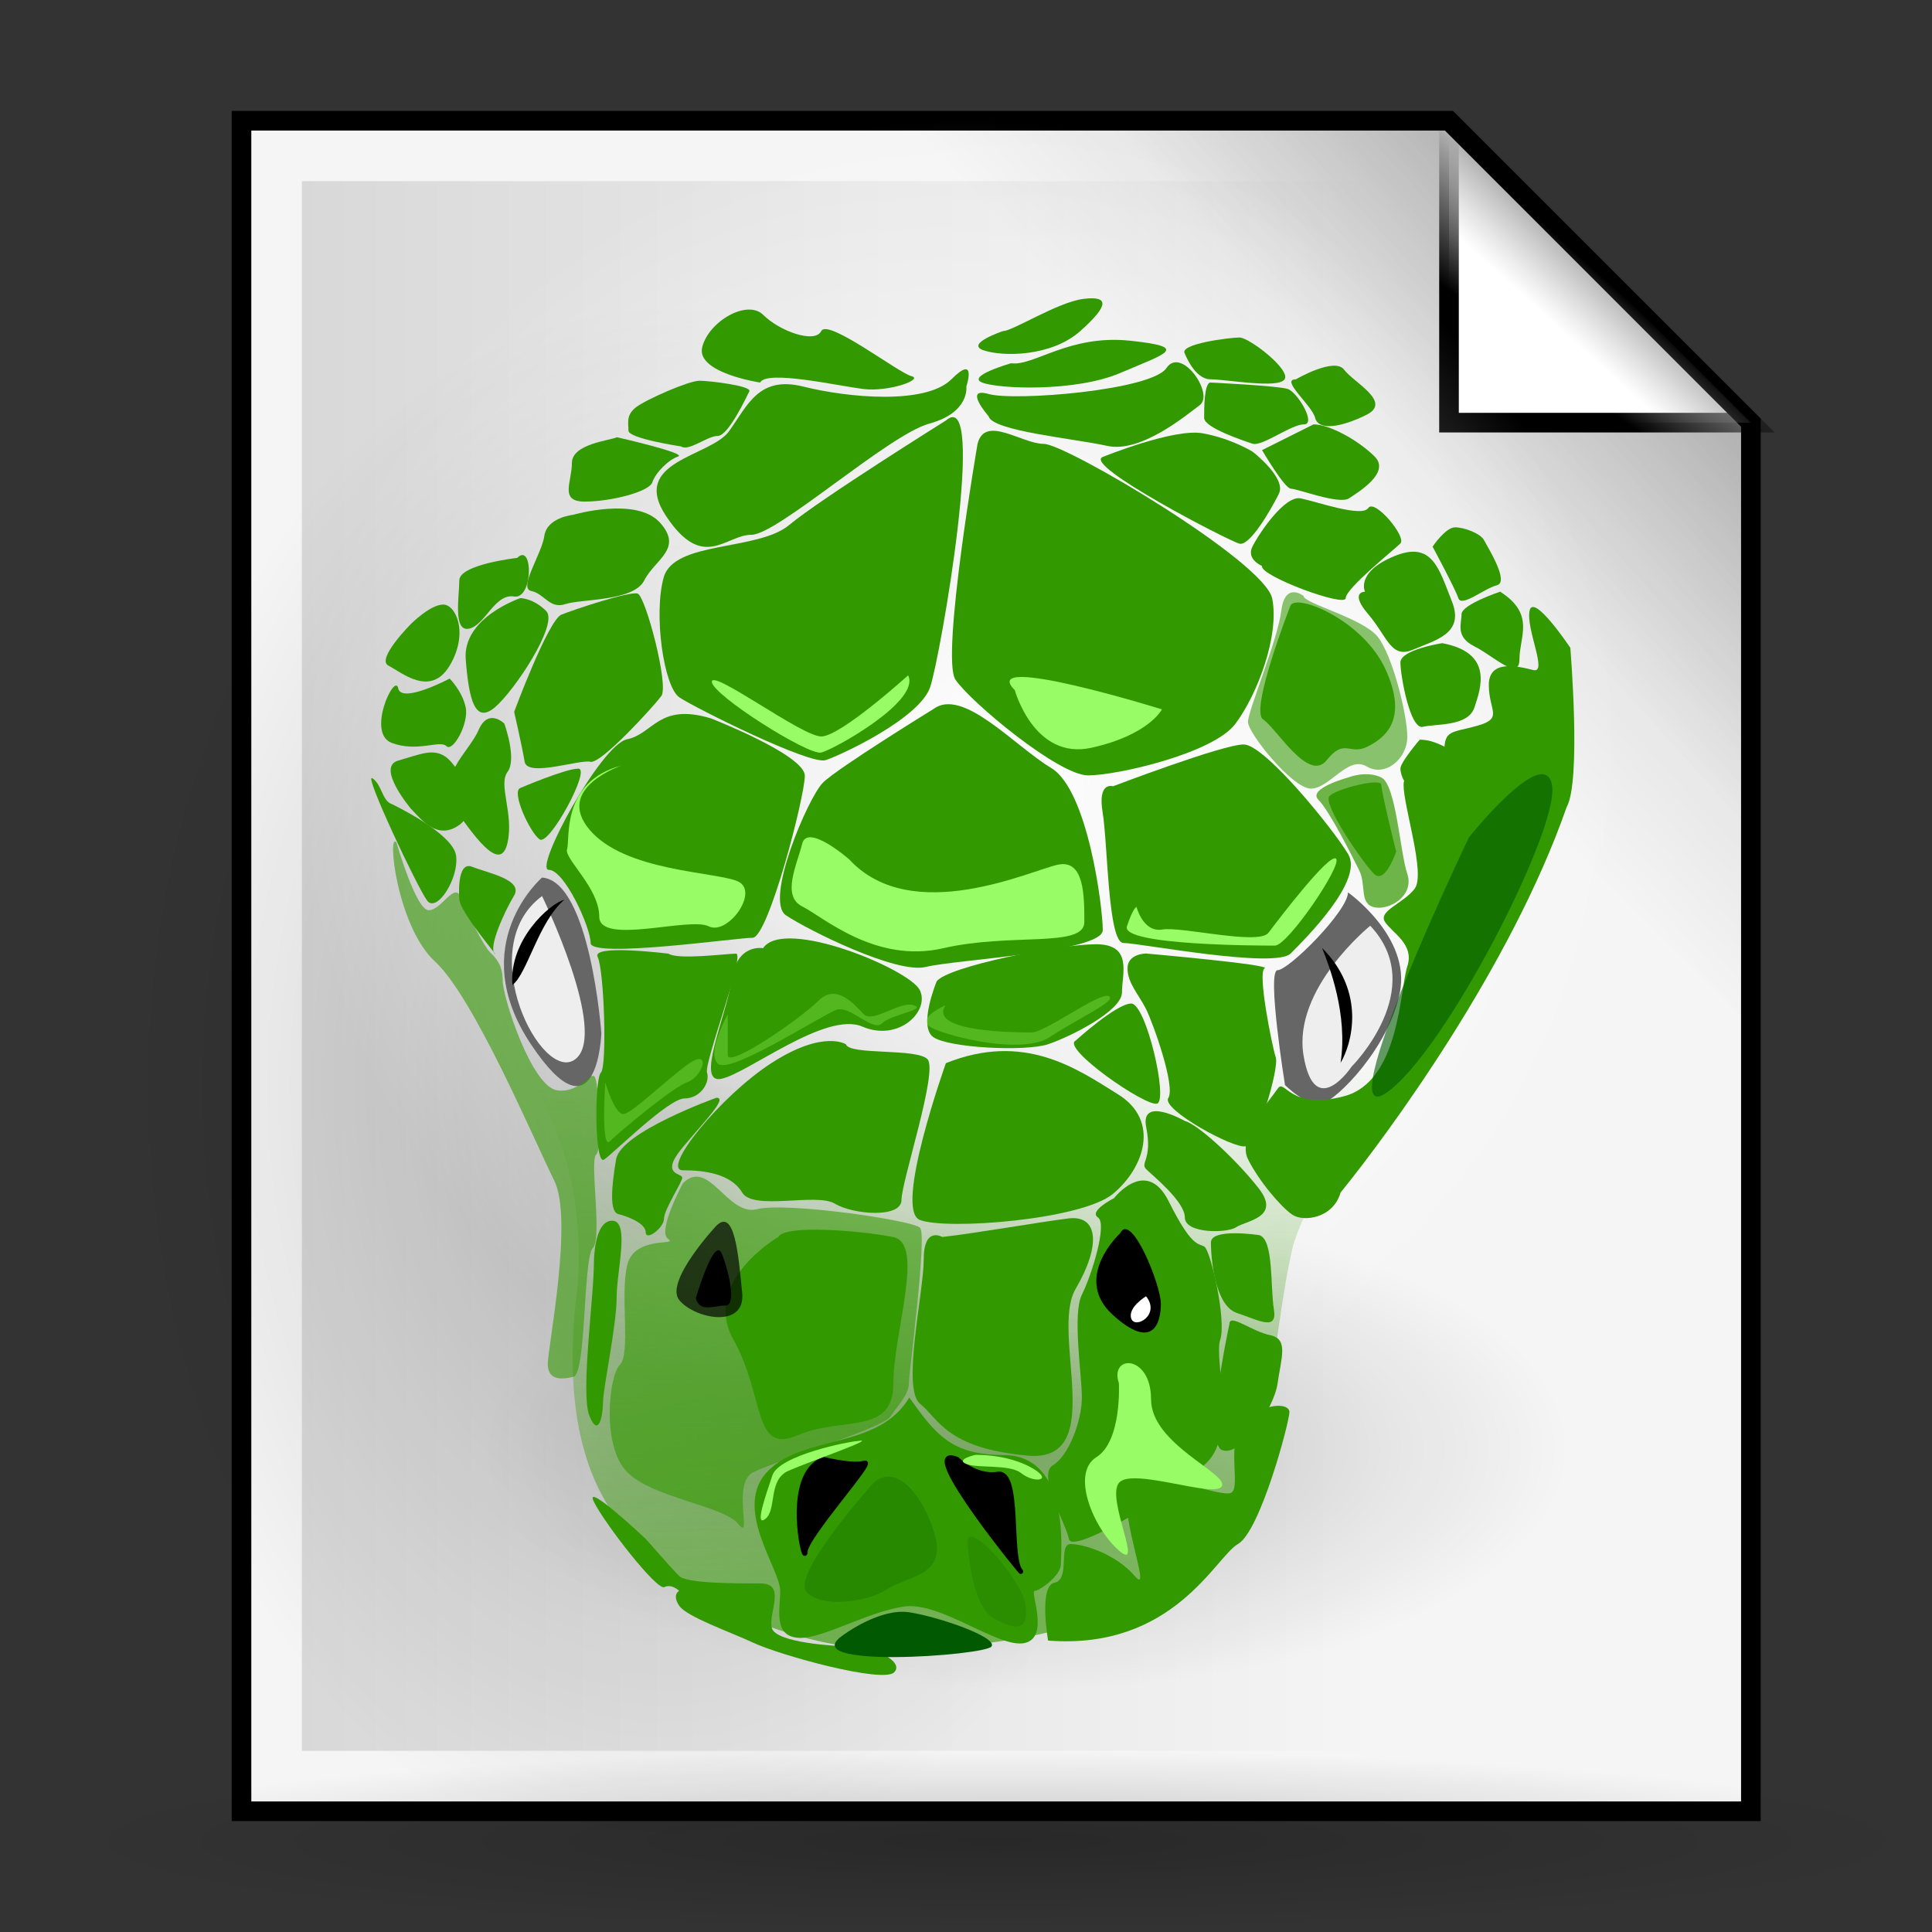 <?xml version="1.0" encoding="UTF-8" standalone="no"?>
<!DOCTYPE svg PUBLIC "-//W3C//DTD SVG 20010904//EN"
"http://www.w3.org/TR/2001/REC-SVG-20010904/DTD/svg10.dtd">
<!-- Created by Andrew Fitzsimon (http://andy.fitzsimon.com.au/) -->
<!-- Created using Inkscape (http://www.inkscape.org/) -->
<svg
   id="ubuntuicon"
   sodipodi:version="0.32"
   inkscape:version="0.40cvs"
   width="160"
   height="160"
   sodipodi:docname="gnome-mime-application-x-python.svg"
   version="1.0"
   x="0"
   y="0"
   sodipodi:docbase="/home/andy/Desktop"
   xmlns="http://www.w3.org/2000/svg"
   xmlns:cc="http://web.resource.org/cc/"
   xmlns:inkscape="http://www.inkscape.org/namespaces/inkscape"
   xmlns:sodipodi="http://sodipodi.sourceforge.net/DTD/sodipodi-0.dtd"
   xmlns:rdf="http://www.w3.org/1999/02/22-rdf-syntax-ns#"
   xmlns:dc="http://purl.org/dc/elements/1.1/"
   xmlns:xlink="http://www.w3.org/1999/xlink">
  <rect width="100%" height="100%" fill="#333333" stroke="none"/>
  <defs
     id="definitions">
    <linearGradient
       inkscape:collect="always"
       xlink:href="#linearGradient1803"
       id="linearGradient1956"
       gradientUnits="userSpaceOnUse"
       gradientTransform="scale(1.345,0.743)"
       x1="214.633"
       y1="277.098"
       x2="246.222"
       y2="655.405" />
    <linearGradient
       id="linearGradient1803">
      <stop
         style="stop-color:#015a01;stop-opacity:1;"
         offset="0"
         id="stop1804" />
      <stop
         style="stop-color:#339900;stop-opacity:0.677;"
         offset="0.5"
         id="stop1807" />
      <stop
         style="stop-color:#339900;stop-opacity:0;"
         offset="1"
         id="stop1805" />
    </linearGradient>
    <linearGradient
       inkscape:collect="always"
       xlink:href="#linearGradient1803"
       id="linearGradient1955"
       x1="383.077"
       y1="785.926"
       x2="376.111"
       y2="485.113"
       gradientTransform="scale(0.893,1.12)"
       gradientUnits="userSpaceOnUse" />
    <radialGradient
       inkscape:collect="always"
       xlink:href="#MaterialSoftShadow"
       id="radialGradient2194"
       cx="25.665"
       cy="490.219"
       r="24.109"
       fx="25.665"
       fy="490.219"
       gradientTransform="scale(3.215,0.311)"
       gradientUnits="userSpaceOnUse" />
    <linearGradient
       id="MaterialSoftShadow">
      <stop
         style="stop-color:#000000;stop-opacity:0.215;"
         offset="0"
         id="stop2619" />
      <stop
         style="stop-color:#000000;stop-opacity:0.098;"
         offset="0.5"
         id="stop2621" />
      <stop
         style="stop-color:#000000;stop-opacity:0;"
         offset="1"
         id="stop2620" />
    </linearGradient>
    <linearGradient
       id="BlackTransparent">
      <stop
         style="stop-color:#000000;stop-opacity:1;"
         offset="0"
         id="stopBlackFull" />
      <stop
         style="stop-color:#000000;stop-opacity:0;"
         offset="1"
         id="stopBlackTransparent" />
    </linearGradient>
    <linearGradient
       inkscape:collect="always"
       xlink:href="#BlackTransparent"
       id="linearGradient1747"
       x1="128.345"
       y1="30.316"
       x2="134.789"
       y2="21.727"
       gradientUnits="userSpaceOnUse" />
    <linearGradient
       id="WhiteTransparent">
      <stop
         style="stop-color:#ffffff;stop-opacity:1;"
         offset="0"
         id="stopWhiteFull" />
      <stop
         style="stop-color:#ffffff;stop-opacity:0;"
         offset="1"
         id="stopWhiteTransparent" />
    </linearGradient>
    <linearGradient
       inkscape:collect="always"
       xlink:href="#WhiteTransparent"
       id="linearGradient1746"
       x1="128.964"
       y1="27.076"
       x2="132.708"
       y2="22.916"
       gradientUnits="userSpaceOnUse" />
    <linearGradient
       inkscape:collect="always"
       xlink:href="#MaterialSoftShadow"
       id="linearGradient1745"
       x1="-0.544"
       y1="0.492"
       x2="0.772"
       y2="0.492" />
    <linearGradient
       inkscape:collect="always"
       xlink:href="#MaterialSoftShadow"
       id="linearGradient1773"
       x1="0.946"
       y1="0.07"
       x2="0.5"
       y2="0.477" />
    <linearGradient
       inkscape:collect="always"
       xlink:href="#MaterialSoftShadow"
       id="linearGradient1774"
       x1="0.885"
       y1="0.055"
       x2="0.485"
       y2="0.414" />
    <radialGradient
       inkscape:collect="always"
       xlink:href="#MaterialSoftShadow"
       id="radialGradient2056"
       cx="57.5"
       cy="62.5"
       r="57.5"
       fx="57.5"
       fy="62.5"
       gradientUnits="userSpaceOnUse" />
    <radialGradient
       inkscape:collect="always"
       xlink:href="#MaterialSoftShadow"
       id="radialGradient2058"
       gradientUnits="userSpaceOnUse"
       cx="57.5"
       cy="62.5"
       fx="57.5"
       fy="62.5"
       r="57.5" />
    <radialGradient
       inkscape:collect="always"
       xlink:href="#MaterialSoftShadow"
       id="radialGradient2060"
       gradientUnits="userSpaceOnUse"
       cx="57.5"
       cy="62.5"
       fx="57.5"
       fy="62.5"
       r="57.5" />
    <radialGradient
       inkscape:collect="always"
       xlink:href="#WhiteTransparent"
       id="radialGradient2065"
       cx="90"
       cy="85"
       r="55"
       fx="90"
       fy="85"
       gradientUnits="userSpaceOnUse" />
  </defs>
  <sodipodi:namedview
     id="base"
     pagecolor="#ffffff"
     bordercolor="#666666"
     borderopacity="1.0"
     inkscape:pageopacity="0.0"
     inkscape:pageshadow="2"
     inkscape:zoom="0.50000000"
     inkscape:cx="99.983261"
     inkscape:cy="83.721619"
     inkscape:window-width="408"
     inkscape:window-height="637"
     inkscape:window-x="161"
     inkscape:window-y="124"
     showgrid="true"
     gridempspacing="2"
     gridtolerance="4pt"
     inkscape:grid-points="true"
     gridspacingx="4pt"
     gridspacingy="4pt"
     showguides="true"
     inkscape:guide-bbox="true"
     inkscape:grid-bbox="false"
     showborder="true"
     inkscape:current-layer="ubuntuicon"
     gridoriginy="0pt"
     gridoriginx="0pt"
     gridcolor="#3f3fff"
     gridopacity="0.024"
     gridempcolor="#3f3fff"
     gridempopacity="0.082" />
  <path
     style="fill:#f5f5f5;fill-opacity:1;fill-rule:evenodd;stroke:#000000;stroke-width:1.625;stroke-linecap:butt;stroke-linejoin:miter;stroke-miterlimit:4;stroke-opacity:1;"
     d="M 20,10 L 20,150 L 145,150 L 145,35 L 120,10 L 20,10 z "
     id="path1682"
     sodipodi:nodetypes="cccccc" />
  <path
     sodipodi:type="arc"
     style="fill:url(#radialGradient2194);fill-opacity:1;fill-rule:evenodd;stroke:none;stroke-width:1pt;stroke-linecap:butt;stroke-linejoin:miter;stroke-opacity:1;"
     id="path1570"
     sodipodi:cx="82.500000"
     sodipodi:cy="152.50000"
     sodipodi:rx="77.500000"
     sodipodi:ry="7.5000000"
     d="M 160 152.5 A 77.5 7.5 0 1 0 5,152.5 A 77.5 7.5 0 1 0 160 152.5 z" />
  <path
     style="fill:url(#linearGradient1745);fill-opacity:1.0;fill-rule:evenodd;stroke:none;stroke-width:1pt;stroke-linecap:butt;stroke-linejoin:miter;stroke-opacity:1;"
     d="M 25,145 L 25,15 L 120,15 L 135,30 L 140,145 L 25,145 z "
     id="path2474"
     sodipodi:nodetypes="cccccc" />
  <path
     style="fill:url(#linearGradient1773);fill-opacity:1.0;fill-rule:evenodd;stroke:none;stroke-width:1pt;stroke-linecap:butt;stroke-linejoin:miter;stroke-opacity:1;"
     d="M 120,10 L 145,35 L 145,85 L 70,10 L 120,10 z "
     id="path1119" />
  <path
     style="fill:url(#linearGradient1774);fill-opacity:1.0;fill-rule:evenodd;stroke:none;stroke-width:1pt;stroke-linecap:butt;stroke-linejoin:miter;stroke-opacity:1;"
     d="M 85,10 L 145,70 L 145,35 L 120,10 L 85,10 z "
     id="path1742" />
  <path
     style="fill:url(#linearGradient1746);fill-opacity:1;fill-rule:evenodd;stroke:url(#linearGradient1747);stroke-width:1.625;stroke-linecap:butt;stroke-linejoin:miter;stroke-miterlimit:4;stroke-opacity:1;"
     d="M 120,10 L 120,35 L 145,35 L 120,10 z "
     id="path1745" />
  <path
     sodipodi:type="arc"
     style="fill:url(#radialGradient2056);fill-opacity:1;stroke:none;stroke-width:2.072;stroke-linecap:butt;stroke-linejoin:miter;stroke-miterlimit:4;stroke-dashoffset:0;stroke-opacity:1;"
     id="path2054"
     sodipodi:cx="57.500000"
     sodipodi:cy="62.500000"
     sodipodi:rx="57.500000"
     sodipodi:ry="57.500000"
     d="M 115 62.5 A 57.5 57.5 0 1 0 0,62.5 A 57.5 57.5 0 1 0 115 62.5 z"
     transform="matrix(0.783,0,0,1.13,10,19.348)" />
  <path
     sodipodi:type="arc"
     style="fill:url(#radialGradient2058);fill-opacity:1;stroke:none;stroke-width:2.072;stroke-linecap:butt;stroke-linejoin:miter;stroke-miterlimit:4;stroke-dashoffset:0;stroke-opacity:1;"
     id="path2057"
     sodipodi:cx="57.500000"
     sodipodi:cy="62.500000"
     sodipodi:rx="57.500000"
     sodipodi:ry="57.500000"
     d="M 115 62.5 A 57.5 57.5 0 1 0 0,62.5 A 57.5 57.5 0 1 0 115 62.5 z"
     transform="matrix(0.783,0,0,0.348,40,98.261)" />
  <path
     sodipodi:type="arc"
     style="fill:url(#radialGradient2065);fill-opacity:1;stroke:none;stroke-width:2.072;stroke-linecap:butt;stroke-linejoin:miter;stroke-miterlimit:4;stroke-dashoffset:0;stroke-opacity:1;"
     id="path2063"
     sodipodi:cx="90.000000"
     sodipodi:cy="85.000000"
     sodipodi:rx="55.000000"
     sodipodi:ry="55.000000"
     d="M 145 85 A 55 55 0 1 0 35,85 A 55 55 0 1 0 145 85 z"
     transform="translate(-10,-20)" />
  <g
     id="g1865"
     transform="matrix(0.297,0,0,0.297,-20.318,-72.633)">
    <path
       style="fill:url(#linearGradient1955);fill-opacity:1;fill-rule:evenodd;stroke:none;stroke-width:1pt;stroke-linecap:butt;stroke-linejoin:miter;stroke-opacity:1;"
       d="M 304.656,291.781 C 279.889,293.787 253.102,296.18 232.533,311.478 C 216.384,329.431 197.347,345.814 186.457,367.668 C 182.213,392.167 173.798,416.299 174.109,441.354 C 177.769,459.958 184.011,477.827 189.368,495.992 C 196.449,515.883 209.797,532.455 219.51,550.958 C 228.62,568.669 231.571,589.056 228.817,608.713 C 226.605,632.043 228.6,658.971 247.309,675.533 C 271.847,700.244 309.196,709.425 342.967,702.81 C 365.583,700.044 389.698,693.139 405.233,675.534 C 424.164,651.782 422.357,619.795 429.022,591.672 C 435.103,572.619 449.673,558.093 459.73,541.159 C 474.369,518.069 488.053,494.173 498.634,468.983 C 502.86,445.601 504.252,421.59 502.716,397.891 C 500.851,376.378 490.524,355.957 474.074,341.855 C 463.416,331.735 452.413,321.966 441.65,312.059 C 420.62,302.27 397.231,299.255 374.568,295.331 C 351.382,292.327 328.023,291.362 304.656,291.781 z "
       id="path1867" />
    <path
       style="fill:#339900;fill-opacity:1;fill-rule:evenodd;stroke:none;stroke-width:1pt;stroke-linecap:butt;stroke-linejoin:miter;stroke-opacity:1;"
       d="M 340.991,368.327 C 340.991,368.327 330.72,427.897 334.828,434.06 C 338.937,440.222 363.587,460.764 371.803,460.764 C 380.02,460.764 406.724,454.601 412.886,446.385 C 419.049,438.168 425.211,421.735 423.157,411.464 C 421.103,401.193 365.641,368.327 359.478,368.327 C 353.316,368.327 343.045,360.11 340.991,368.327 z "
       id="path1869" />
    <path
       style="fill:#339900;fill-opacity:1;fill-rule:evenodd;stroke:none;stroke-width:1pt;stroke-linecap:butt;stroke-linejoin:miter;stroke-opacity:1;"
       d="M 328.666,442.276 C 328.666,442.276 301.962,458.71 297.853,462.818 C 293.745,466.926 281.42,495.685 287.583,499.793 C 293.745,503.901 318.395,516.226 326.612,514.172 C 334.828,512.118 375.911,510.064 375.911,503.901 C 375.911,497.739 371.803,464.872 361.532,458.71 C 351.262,452.547 336.882,436.114 328.666,442.276 z "
       id="path1870" />
    <path
       style="fill:#98fc66;fill-opacity:1;fill-rule:evenodd;stroke:none;stroke-width:1pt;stroke-linecap:butt;stroke-linejoin:miter;stroke-opacity:1;"
       d="M 305.21,484.19 C 305.21,484.19 293.556,473.992 292.099,479.819 C 290.642,485.647 286.271,494.388 292.099,497.302 C 297.926,500.215 312.495,513.327 331.434,508.956 C 350.373,504.586 370.769,508.956 370.769,501.672 C 370.769,494.388 370.769,484.19 363.485,485.647 C 356.2,487.104 322.693,503.129 305.21,484.19 z "
       id="path1871"
       sodipodi:nodetypes="ccccccc" />
    <path
       style="fill:#339900;fill-opacity:1;fill-rule:evenodd;stroke:none;stroke-width:1pt;stroke-linecap:butt;stroke-linejoin:miter;stroke-opacity:1;"
       d="M 378.781,463.794 C 378.781,463.794 374.411,462.337 375.868,471.078 C 377.325,479.819 377.325,507.5 381.695,507.5 C 386.066,507.5 423.944,514.784 428.314,510.413 C 432.685,506.043 448.71,490.017 444.34,482.733 C 439.969,475.449 421.03,452.139 415.203,452.139 C 409.375,452.139 378.781,463.794 378.781,463.794 z "
       id="path1872" />
    <path
       style="fill:#339900;fill-opacity:1;fill-rule:evenodd;stroke:none;stroke-width:1pt;stroke-linecap:butt;stroke-linejoin:miter;stroke-opacity:1;"
       d="M 266.604,444.855 C 266.604,444.855 292.827,455.053 292.827,460.88 C 292.827,466.708 282.629,506.043 278.259,506.043 C 273.888,506.043 233.096,511.87 233.096,507.5 C 233.096,503.129 225.812,487.104 221.441,487.104 C 217.071,487.104 236.01,452.139 243.294,450.682 C 250.579,449.226 252.035,440.484 266.604,444.855 z "
       id="path1873" />
    <path
       style="fill:#339900;fill-opacity:1;fill-rule:evenodd;stroke:none;stroke-width:1pt;stroke-linecap:butt;stroke-linejoin:miter;stroke-opacity:1;"
       d="M 285.967,688.149 C 285.967,681.95 272.431,664.84 282.629,654.642 C 292.827,644.444 313.223,648.814 321.964,634.246 C 329.249,644.444 333.619,650.271 348.188,650.271 C 367.127,650.271 364.213,677.951 364.213,680.865 C 364.213,683.779 358.386,688.149 356.929,688.149 C 355.472,688.149 361.299,701.261 354.015,702.718 C 346.731,704.175 330.705,691.063 320.507,692.52 C 310.412,693.962 297.807,701.499 291.37,701.261 C 283.863,700.984 285.967,693.315 285.967,688.149 z "
       id="path1874"
       sodipodi:nodetypes="ccccccczzz" />
    <path
       style="fill:#666666;fill-opacity:1;fill-rule:evenodd;stroke:none;stroke-width:1pt;stroke-linecap:butt;stroke-linejoin:miter;stroke-opacity:1;"
       d="M 444.288,493.386 C 444.288,493.386 461.853,505.784 458.753,521.283 C 455.654,536.781 441.188,551.246 437.056,552.28 C 432.923,553.313 426.723,547.114 426.723,547.114 C 426.723,547.114 421.557,515.083 424.657,515.083 C 427.757,515.083 444.288,498.552 444.288,493.386 z "
       id="path1875" />
    <path
       style="fill:#eeeeee;fill-opacity:1;fill-rule:evenodd;stroke:none;stroke-width:1pt;stroke-linecap:butt;stroke-linejoin:miter;stroke-opacity:1;"
       d="M 450.488,502.685 C 450.488,502.685 428.79,520.25 431.889,538.848 C 434.989,557.446 445.321,541.947 445.321,541.947 C 445.321,541.947 467.019,520.25 450.488,502.685 z "
       id="path1876" />
    <path
       style="fill:#000000;fill-opacity:1;fill-rule:evenodd;stroke:none;stroke-width:1pt;stroke-linecap:butt;stroke-linejoin:miter;stroke-opacity:1;"
       d="M 437.056,508.884 C 439.122,514.05 444.288,527.482 442.222,540.914 C 445.321,535.748 449.454,521.283 437.056,508.884 z "
       id="path1877"
       sodipodi:nodetypes="ccc" />
    <path
       style="fill:#339900;fill-opacity:1;fill-rule:evenodd;stroke:none;stroke-width:1pt;stroke-linecap:butt;stroke-linejoin:miter;stroke-opacity:1;"
       d="M 329.6,518.183 C 329.6,518.183 324.434,530.582 328.567,533.682 C 332.7,536.781 354.397,537.815 360.597,535.748 C 366.796,533.682 381.261,526.449 381.261,521.283 C 381.261,516.117 384.361,507.851 374.029,507.851 C 363.696,507.851 332.7,514.05 329.6,518.183 z "
       id="path1878" />
    <path
       style="fill:#339900;fill-opacity:1;fill-rule:evenodd;stroke:none;stroke-width:1pt;stroke-linecap:butt;stroke-linejoin:miter;stroke-opacity:1;"
       d="M 332.162,361.814 C 332.162,361.814 297.198,383.667 288.457,390.951 C 279.716,398.236 256.406,395.322 253.492,405.52 C 250.579,415.718 253.492,436.114 257.863,439.028 C 262.233,441.941 294.284,457.967 298.655,456.51 C 303.025,455.053 324.878,444.855 327.792,436.114 C 330.705,427.373 343.817,351.616 332.162,361.814 z "
       id="path1879" />
    <path
       style="fill:#339900;fill-opacity:1;fill-rule:evenodd;stroke:none;stroke-width:1pt;stroke-linecap:butt;stroke-linejoin:miter;stroke-opacity:1;"
       d="M 281.172,508.956 C 281.172,508.956 273.888,507.5 272.431,517.698 C 270.974,527.896 262.233,546.835 269.518,545.378 C 276.802,543.921 298.655,526.439 308.853,530.809 C 319.051,535.18 327.792,526.439 324.878,520.611 C 321.964,514.784 287,500.215 281.172,508.956 z "
       id="path1880" />
    <path
       style="fill:#339900;fill-opacity:1;fill-rule:evenodd;stroke:none;stroke-width:1pt;stroke-linecap:butt;stroke-linejoin:miter;stroke-opacity:1;"
       d="M 344.065,360.616 C 344.065,360.616 336.832,352.35 344.065,354.416 C 351.298,356.483 389.527,353.383 393.66,347.184 C 397.793,340.985 407.092,354.416 402.959,357.516 C 398.826,360.616 386.427,370.948 377.128,368.882 C 367.829,366.815 345.098,364.749 344.065,360.616 z "
       id="path1881"
       sodipodi:nodetypes="cccccc" />
    <path
       style="fill:#339900;fill-opacity:1;fill-rule:evenodd;stroke:none;stroke-width:1pt;stroke-linecap:butt;stroke-linejoin:miter;stroke-opacity:1;"
       d="M 337.866,352.35 C 337.866,352.35 338.899,359.583 327.533,362.682 C 316.168,365.782 285.171,393.679 277.938,393.679 C 270.706,393.679 264.506,404.011 254.174,388.513 C 243.842,373.015 266.573,371.981 271.739,364.749 C 276.905,357.516 280.005,349.25 292.404,352.35 C 304.802,355.45 326.5,357.516 333.733,350.284 C 340.965,343.051 337.866,352.35 337.866,352.35 z "
       id="path1882"
       sodipodi:nodetypes="cccccccc" />
    <path
       style="fill:#339900;fill-opacity:1;fill-rule:evenodd;stroke:none;stroke-width:1pt;stroke-linecap:butt;stroke-linejoin:miter;stroke-opacity:1;"
       d="M 375.919,371.97 C 375.919,371.97 395.704,363.91 403.765,365.375 C 411.826,366.841 417.688,370.505 417.688,370.505 C 417.688,370.505 427.214,377.833 425.016,382.229 C 422.818,386.626 416.955,396.885 414.024,396.152 C 411.093,395.42 370.057,374.169 375.919,371.97 z "
       id="path1883" />
    <path
       style="fill:#339900;fill-opacity:1;fill-rule:evenodd;stroke:none;stroke-width:1pt;stroke-linecap:butt;stroke-linejoin:miter;stroke-opacity:1;"
       d="M 228.263,388.092 C 228.263,388.092 220.935,388.824 220.202,393.954 C 219.469,399.083 212.874,408.61 216.538,409.342 C 220.202,410.075 221.668,414.472 226.064,413.006 C 230.461,411.541 245.117,412.274 248.048,406.411 C 250.979,400.549 259.04,397.618 252.445,390.29 C 245.85,382.962 228.263,388.092 228.263,388.092 z "
       id="path1884" />
    <path
       style="fill:#339900;fill-opacity:1;fill-rule:evenodd;stroke:none;stroke-width:1pt;stroke-linecap:butt;stroke-linejoin:miter;stroke-opacity:1;"
       d="M 258.307,369.039 C 258.307,369.039 243.651,366.841 243.651,364.643 C 243.651,362.444 242.919,360.246 245.85,358.047 C 248.781,355.849 260.505,350.72 263.437,350.72 C 266.368,350.72 278.092,352.185 277.36,353.651 C 276.627,355.116 271.497,366.108 268.566,366.108 C 265.635,366.108 260.505,370.505 258.307,369.039 z "
       id="path1885" />
    <path
       style="fill:#339900;fill-opacity:1;fill-rule:evenodd;stroke:none;stroke-width:1pt;stroke-linecap:butt;stroke-linejoin:miter;stroke-opacity:1;"
       d="M 211.775,443.051 C 211.775,443.051 221.301,417.403 224.965,415.938 C 228.629,414.472 244.018,409.342 246.216,410.075 C 248.414,410.808 255.01,435.723 252.811,438.654 C 250.613,441.585 235.957,457.706 233.026,456.974 C 230.095,456.241 215.439,461.37 214.706,456.974 C 213.974,452.577 211.775,443.051 211.775,443.051 z "
       id="path1886" />
    <path
       style="fill:#339900;fill-opacity:1;fill-rule:evenodd;stroke:none;stroke-width:1pt;stroke-linecap:butt;stroke-linejoin:miter;stroke-opacity:1;"
       d="M 368.346,534.715 C 368.346,534.715 379.711,524.383 383.844,524.383 C 387.977,524.383 394.177,551.246 391.077,552.28 C 387.977,553.313 364.213,536.781 368.346,534.715 z "
       id="path1887" />
    <path
       style="fill:#000000;fill-opacity:1;fill-rule:evenodd;stroke:#000000;stroke-width:1pt;stroke-linecap:butt;stroke-linejoin:miter;stroke-opacity:1;"
       d="M 335.283,651.47 C 335.283,651.47 340.449,656.636 346.648,655.603 C 352.847,654.569 349.748,678.334 352.847,682.466 C 355.947,686.599 322.884,646.303 335.283,651.47 z "
       id="path1888" />
    <path
       style="fill:#000000;fill-opacity:1;fill-rule:evenodd;stroke:#000000;stroke-width:1pt;stroke-linecap:butt;stroke-linejoin:miter;stroke-opacity:1;"
       d="M 298.086,651.47 C 298.086,651.47 306.352,653.536 309.452,652.503 C 312.552,651.47 292.92,673.167 292.92,677.3 C 292.92,681.433 286.721,655.603 298.086,651.47 z "
       id="path1889" />
    <path
       style="fill:#339900;fill-opacity:1;fill-rule:evenodd;stroke:none;stroke-width:1pt;stroke-linecap:butt;stroke-linejoin:miter;stroke-opacity:1;"
       d="M 331.15,589.476 C 331.15,589.476 325.984,586.376 325.984,595.675 C 325.984,604.974 319.784,631.838 324.95,635.971 C 330.116,640.104 332.183,648.37 354.914,650.436 C 377.645,652.503 361.113,616.34 368.346,603.941 C 375.578,591.542 374.545,583.277 366.279,584.31 C 358.014,585.343 340.449,588.443 331.15,589.476 z "
       id="path1890" />
    <path
       style="fill:#339900;fill-opacity:1;fill-rule:evenodd;stroke:none;stroke-width:1pt;stroke-linecap:butt;stroke-linejoin:miter;stroke-opacity:1;"
       d="M 332.162,541.007 C 332.162,541.007 317.594,581.799 324.878,584.713 C 332.162,587.626 370.04,584.713 378.781,577.428 C 387.523,570.144 391.893,557.033 380.238,549.748 C 368.584,542.464 354.015,532.266 332.162,541.007 z "
       id="path1891" />
    <path
       style="fill:#339900;fill-opacity:1;fill-rule:evenodd;stroke:none;stroke-width:1pt;stroke-linecap:butt;stroke-linejoin:miter;stroke-opacity:1;"
       d="M 304.286,535.748 C 304.286,535.748 298.086,531.615 283.621,540.914 C 269.156,550.213 252.624,570.878 258.824,570.878 C 265.023,570.878 272.256,571.911 275.355,577.077 C 278.455,582.243 296.02,577.077 301.186,580.177 C 306.352,583.277 319.784,584.31 319.784,579.144 C 319.784,573.977 330.116,542.981 327.017,539.881 C 323.917,536.781 305.319,538.848 304.286,535.748 z "
       id="path1892"
       sodipodi:nodetypes="cccccccc" />
    <path
       style="fill:#666666;fill-opacity:1;fill-rule:evenodd;stroke:none;stroke-width:1pt;stroke-linecap:butt;stroke-linejoin:miter;stroke-opacity:1;"
       d="M 219.561,489.253 C 219.561,489.253 197.863,507.851 216.461,535.748 C 235.059,563.645 236.093,532.648 236.093,532.648 C 236.093,532.648 232.993,490.286 219.561,489.253 z "
       id="path1893" />
    <path
       style="fill:#eeeeee;fill-opacity:1;fill-rule:evenodd;stroke:none;stroke-width:1pt;stroke-linecap:butt;stroke-linejoin:miter;stroke-opacity:1;"
       d="M 219.561,494.419 C 219.561,494.419 238.159,532.648 228.86,539.881 C 219.561,547.114 199.93,508.884 219.561,494.419 z "
       id="path1894" />
    <path
       style="fill:#000000;fill-opacity:1;fill-rule:evenodd;stroke:none;stroke-width:1pt;stroke-linecap:butt;stroke-linejoin:miter;stroke-opacity:1;"
       d="M 225.76,495.452 C 221.627,496.485 210.262,506.818 211.295,519.216 C 215.428,516.117 218.528,501.652 225.76,495.452 z "
       id="path1895"
       sodipodi:nodetypes="ccc" />
    <path
       style="fill:#339900;fill-opacity:0.586;fill-rule:evenodd;stroke:none;stroke-width:1pt;stroke-linecap:butt;stroke-linejoin:miter;stroke-opacity:1;"
       d="M 258.824,574.494 C 258.824,574.494 251.591,587.926 254.691,589.993 C 257.79,592.059 245.392,588.959 243.325,597.225 C 241.259,605.491 244.358,622.023 241.259,625.122 C 238.159,628.222 236.093,647.853 243.325,655.086 C 250.558,662.319 270.189,664.385 274.322,669.551 C 278.455,674.717 272.256,658.186 278.455,655.086 C 284.654,651.986 314.618,642.687 316.684,639.587 C 318.751,636.488 321.851,633.388 321.851,630.288 C 321.851,627.189 327.017,588.959 324.95,586.893 C 322.884,584.826 287.754,579.66 279.488,581.727 C 271.222,583.793 266.056,567.262 258.824,574.494 z "
       id="path1896" />
    <path
       style="fill:#339900;fill-opacity:1;fill-rule:evenodd;stroke:none;stroke-width:1pt;stroke-linecap:butt;stroke-linejoin:miter;stroke-opacity:1;"
       d="M 248.491,673.684 C 248.491,673.684 230.927,657.152 234.026,663.352 C 237.126,669.551 251.591,688.149 253.658,687.116 C 255.724,686.083 257.79,688.149 257.79,688.149 C 257.79,688.149 255.724,689.182 257.79,692.282 C 259.857,695.382 271.934,699.572 278.455,702.614 C 286.204,706.231 314.618,713.98 317.718,710.88 C 320.817,707.781 311.518,703.648 306.352,703.648 C 301.186,703.648 284.654,702.614 283.621,698.482 C 282.588,694.349 287.754,686.083 280.521,686.083 C 273.289,686.083 259.857,686.083 257.79,684.016 C 255.724,681.95 248.491,673.684 248.491,673.684 z "
       id="path1897"
       sodipodi:nodetypes="ccccczcccccc" />
    <path
       style="fill:#339900;fill-opacity:1;fill-rule:evenodd;stroke:none;stroke-width:1pt;stroke-linecap:butt;stroke-linejoin:miter;stroke-opacity:1;"
       d="M 411.225,613.757 C 411.225,613.757 403.992,646.82 409.158,648.887 C 414.325,650.953 423.624,637.521 424.657,630.288 C 425.69,623.056 427.757,617.89 422.59,616.856 C 417.424,615.823 411.225,610.657 411.225,613.757 z "
       id="path1898" />
    <path
       style="fill:#339900;fill-opacity:1;fill-rule:evenodd;stroke:none;stroke-width:1pt;stroke-linecap:butt;stroke-linejoin:miter;stroke-opacity:1;"
       d="M 387.977,510.434 C 387.977,510.434 382.811,510.434 382.811,514.567 C 382.811,518.7 385.911,521.799 387.977,525.932 C 390.044,530.065 396.243,547.63 394.177,550.73 C 392.11,553.83 412.775,565.195 415.874,564.162 C 418.974,563.129 425.173,542.464 424.14,539.364 C 423.107,536.265 418.974,515.6 421.041,514.567 C 423.107,513.534 387.977,510.434 387.977,510.434 z "
       id="path1899" />
    <path
       style="fill:#339900;fill-opacity:0.566;fill-rule:evenodd;stroke:none;stroke-width:1pt;stroke-linecap:butt;stroke-linejoin:miter;stroke-opacity:1;"
       d="M 431.889,410.727 C 431.889,410.727 426.723,406.595 425.69,414.86 C 424.657,423.126 416.391,442.758 416.391,445.857 C 416.391,448.957 428.79,464.455 433.956,464.455 C 439.122,464.455 444.288,455.156 449.454,458.256 C 454.62,461.356 460.82,456.189 460.82,449.99 C 460.82,443.791 456.687,427.259 452.554,422.093 C 448.421,416.927 431.889,412.794 431.889,410.727 z "
       id="path1900" />
    <path
       style="fill:#339900;fill-opacity:0.704;fill-rule:evenodd;stroke:none;stroke-width:1pt;stroke-linecap:butt;stroke-linejoin:miter;stroke-opacity:1;"
       d="M 444.288,461.356 C 444.288,461.356 432.923,464.455 436.022,467.555 C 439.122,470.655 445.321,483.053 447.388,487.186 C 449.454,491.319 447.388,496.485 451.521,497.519 C 455.654,498.552 462.886,494.419 460.82,488.22 C 458.753,482.02 457.72,463.422 453.587,461.356 C 449.454,459.289 444.288,461.356 444.288,461.356 z "
       id="path1901" />
    <path
       style="fill:#339900;fill-opacity:1;fill-rule:evenodd;stroke:none;stroke-width:1pt;stroke-linecap:butt;stroke-linejoin:miter;stroke-opacity:1;"
       d="M 457.72,482.02 C 457.72,482.02 454.62,491.319 451.521,488.22 C 448.421,485.12 437.056,468.588 439.122,466.522 C 441.188,464.455 453.587,461.356 453.587,463.422 C 453.587,465.489 457.72,482.02 457.72,482.02 z "
       id="path1902" />
    <path
       style="fill:#339900;fill-opacity:1;fill-rule:evenodd;stroke:none;stroke-width:1pt;stroke-linecap:butt;stroke-linejoin:miter;stroke-opacity:1;"
       d="M 506.282,425.193 C 506.282,425.193 495.95,409.694 494.916,414.86 C 493.883,420.026 500.082,432.425 495.95,431.392 C 491.817,430.359 483.551,428.292 483.551,435.525 C 483.551,442.758 487.684,444.824 480.451,446.89 C 473.219,448.957 471.152,447.924 471.152,454.123 C 471.152,460.322 459.787,457.223 459.787,463.422 C 459.787,469.621 465.986,488.22 462.886,492.352 C 459.787,496.485 452.554,498.552 454.62,501.652 C 456.687,504.751 462.886,507.851 460.82,514.05 C 458.753,520.25 458.753,546.08 443.255,550.213 C 427.757,554.346 426.723,545.047 424.657,548.147 C 422.59,551.246 413.291,561.579 416.391,567.778 C 419.491,573.977 425.69,581.21 428.79,583.277 C 431.889,585.343 440.155,584.31 442.222,577.077 C 455.654,560.546 489.75,514.05 505.249,469.621 C 509.382,462.389 506.282,425.193 506.282,425.193 z "
       id="path1903"
       sodipodi:nodetypes="ccccccccccccccccc" />
    <path
       style="fill:#339900;fill-opacity:1;fill-rule:evenodd;stroke:none;stroke-width:1pt;stroke-linecap:butt;stroke-linejoin:miter;stroke-opacity:1;"
       d="M 420.324,402.363 C 420.324,402.363 415.838,400.569 417.632,396.98 C 419.427,393.391 426.604,382.625 431.09,383.522 C 435.576,384.42 448.136,388.905 449.93,386.214 C 451.725,383.522 460.696,394.288 458.902,396.083 C 457.108,397.877 443.65,408.643 443.65,411.335 C 443.65,414.026 419.427,405.054 420.324,402.363 z "
       id="path1904" />
    <path
       style="fill:#339900;fill-opacity:0.592;fill-rule:evenodd;stroke:none;stroke-width:1pt;stroke-linecap:butt;stroke-linejoin:miter;stroke-opacity:1;"
       d="M 178.985,479.52 C 178.985,479.52 184.368,498.36 187.957,498.36 C 191.546,498.36 195.134,490.286 196.929,494.771 C 198.723,499.257 203.209,508.229 205.003,510.023 C 206.798,511.818 208.592,513.612 208.592,518.098 C 208.592,522.584 216.666,547.704 223.844,548.602 C 231.021,549.499 233.713,541.424 234.61,545.91 C 235.507,550.396 236.404,564.751 234.61,566.545 C 232.815,568.339 236.404,589.871 233.713,592.563 C 231.021,595.254 231.918,627.552 228.33,628.45 C 224.741,629.347 221.152,629.347 221.152,624.861 C 221.152,620.375 228.33,584.488 222.947,573.722 C 217.564,562.956 200.517,522.584 189.751,512.715 C 178.985,502.846 176.294,475.931 178.985,479.52 z "
       id="path1905" />
    <path
       style="fill:#339900;fill-opacity:1;fill-rule:evenodd;stroke:none;stroke-width:1pt;stroke-linecap:butt;stroke-linejoin:miter;stroke-opacity:1;"
       d="M 254.796,510.472 C 254.796,510.472 233.264,507.78 235.058,511.369 C 236.853,514.958 237.75,541.873 235.956,543.667 C 234.161,545.461 234.161,569.685 236.853,567.891 C 239.544,566.096 254.796,550.845 259.282,550.845 C 263.768,550.845 266.459,546.359 265.562,543.667 C 264.665,540.976 276.328,510.472 273.637,510.472 C 270.945,510.472 257.488,512.266 254.796,510.472 z "
       id="path1906" />
    <path
       style="fill:#339900;fill-opacity:1;fill-rule:evenodd;stroke:none;stroke-width:1pt;stroke-linecap:butt;stroke-linejoin:miter;stroke-opacity:1;"
       d="M 379.054,578.657 C 379.054,578.657 388.026,566.994 394.306,579.554 C 400.586,592.114 402.38,591.217 404.175,592.114 C 405.969,593.011 410.455,612.749 408.661,618.132 C 406.866,623.515 413.147,644.15 405.072,652.225 C 396.997,660.299 367.391,678.243 366.494,673.757 C 365.597,669.271 357.522,655.813 362.008,653.122 C 366.494,650.43 370.082,640.561 370.082,634.281 C 370.082,628.001 367.391,610.955 370.082,605.572 C 372.774,600.189 377.26,585.834 374.568,584.04 C 371.877,582.245 379.054,578.657 379.054,578.657 z "
       id="path1907" />
    <path
       style="fill:#339900;fill-opacity:1;fill-rule:evenodd;stroke:none;stroke-width:1pt;stroke-linecap:butt;stroke-linejoin:miter;stroke-opacity:1;"
       d="M 360.662,702.018 C 360.662,702.018 357.971,686.766 362.456,685.868 C 366.942,684.971 363.354,675.102 366.942,675.102 C 370.531,675.102 379.503,677.794 384.886,684.074 C 390.269,690.354 378.605,662.542 383.988,658.056 C 389.372,653.57 409.109,662.542 411.801,660.748 C 414.492,658.953 410.006,646.393 415.389,641.01 C 420.772,635.627 427.95,635.627 427.95,638.319 C 427.95,641.01 419.875,671.514 413.595,675.102 C 407.315,678.691 395.652,704.709 360.662,702.018 z "
       id="path1908" />
    <path
       style="fill:#98fc66;fill-opacity:1;fill-rule:evenodd;stroke:none;stroke-width:1pt;stroke-linecap:butt;stroke-linejoin:miter;stroke-opacity:1;"
       d="M 380.4,630.244 C 380.4,630.244 381.297,646.393 374.12,650.879 C 366.942,655.365 373.222,670.617 380.4,676.897 C 387.577,683.177 376.811,662.542 380.4,658.056 C 383.988,653.57 407.315,662.542 409.109,658.953 C 410.904,655.365 389.372,647.29 389.372,634.73 C 389.372,622.169 377.708,622.169 380.4,630.244 z "
       id="path1909" />
    <path
       style="fill:#339900;fill-opacity:1;fill-rule:evenodd;stroke:none;stroke-width:1pt;stroke-linecap:butt;stroke-linejoin:miter;stroke-opacity:1;"
       d="M 285.386,589.502 C 285.386,589.502 263.982,601.987 272.9,618.04 C 281.819,634.093 278.251,650.146 290.737,644.795 C 303.223,639.444 317.492,644.795 317.492,630.526 C 317.492,616.257 326.41,591.285 317.492,589.502 C 308.574,587.718 287.17,585.934 285.386,589.502 z "
       id="path1910" />
    <path
       style="fill:#339900;fill-opacity:1;fill-rule:evenodd;stroke:none;stroke-width:1pt;stroke-linecap:butt;stroke-linejoin:miter;stroke-opacity:1;"
       d="M 234.027,596.327 C 234.027,596.327 234.027,584.941 239.087,584.941 C 244.147,584.941 240.352,598.857 240.352,606.447 C 240.352,614.037 236.557,631.747 236.557,635.542 C 236.557,639.337 235.292,645.662 232.762,639.337 C 230.232,633.012 234.027,606.447 234.027,596.327 z "
       id="path1911" />
    <path
       style="fill:#339900;fill-opacity:1;fill-rule:evenodd;stroke:none;stroke-width:1pt;stroke-linecap:butt;stroke-linejoin:miter;stroke-opacity:1;"
       d="M 449.033,409.54 C 449.033,409.54 444.547,409.54 449.93,415.821 C 455.313,422.101 456.211,428.381 462.491,425.689 C 468.771,422.998 476.846,421.204 473.257,412.232 C 469.668,403.26 467.874,395.186 457.108,399.671 C 446.342,404.157 449.033,409.54 449.033,409.54 z "
       id="path1912" />
    <path
       style="fill:#339900;fill-opacity:1;fill-rule:evenodd;stroke:none;stroke-width:1pt;stroke-linecap:butt;stroke-linejoin:miter;stroke-opacity:1;"
       d="M 434.679,362.888 L 420.324,370.065 C 420.324,370.065 426.604,380.831 428.398,380.831 C 430.193,380.831 441.856,385.317 444.547,383.522 C 447.239,381.728 456.211,376.345 451.725,371.859 C 447.239,367.373 439.164,362.888 434.679,362.888 z "
       id="path1913" />
    <path
       style="fill:#339900;fill-opacity:1;fill-rule:evenodd;stroke:none;stroke-width:1pt;stroke-linecap:butt;stroke-linejoin:miter;stroke-opacity:1;"
       d="M 405.969,351.224 C 405.969,351.224 424.81,352.121 427.501,353.019 C 430.193,353.916 435.576,362.888 431.987,362.888 C 428.398,362.888 420.324,369.168 417.632,368.271 C 414.941,367.373 404.175,363.785 404.175,361.093 C 404.175,358.402 404.175,351.224 405.969,351.224 z "
       id="path1914" />
    <path
       style="fill:#339900;fill-opacity:1;fill-rule:evenodd;stroke:none;stroke-width:1pt;stroke-linecap:butt;stroke-linejoin:miter;stroke-opacity:1;"
       d="M 350.345,345.841 C 350.345,345.841 337.784,349.43 342.27,351.224 C 346.756,353.019 368.288,353.916 380.848,348.533 C 393.409,343.15 400.586,341.355 383.54,339.561 C 366.494,337.767 356.625,346.738 350.345,345.841 z "
       id="path1915" />
    <path
       style="fill:#339900;fill-opacity:1;fill-rule:evenodd;stroke:none;stroke-width:1pt;stroke-linecap:butt;stroke-linejoin:miter;stroke-opacity:1;"
       d="M 467.874,396.98 C 467.874,396.98 471.463,391.597 474.154,391.597 C 476.846,391.597 481.331,393.391 482.229,395.186 C 483.126,396.98 489.406,406.849 485.817,407.746 C 482.229,408.643 475.948,414.026 475.051,411.335 C 474.154,408.643 467.874,396.98 467.874,396.98 z "
       id="path1916" />
    <path
       style="fill:#339900;fill-opacity:1;fill-rule:evenodd;stroke:none;stroke-width:1pt;stroke-linecap:butt;stroke-linejoin:miter;stroke-opacity:1;"
       d="M 470.565,423.895 C 470.565,423.895 458.902,425.689 458.902,429.278 C 458.902,432.867 461.594,448.119 465.182,447.221 C 468.771,446.324 477.743,447.221 479.537,441.838 C 481.331,436.455 484.92,426.587 470.565,423.895 z "
       id="path1917" />
    <path
       style="fill:#339900;fill-opacity:1;fill-rule:evenodd;stroke:none;stroke-width:1pt;stroke-linecap:butt;stroke-linejoin:miter;stroke-opacity:1;"
       d="M 464.285,450.81 C 464.285,450.81 458.902,457.09 458.902,458.885 C 458.902,460.679 460.696,466.062 465.182,464.268 C 469.668,462.473 478.64,457.09 474.154,454.399 C 469.668,451.707 466.977,450.81 464.285,450.81 z "
       id="path1918" />
    <path
       style="fill:#339900;fill-opacity:1;fill-rule:evenodd;stroke:none;stroke-width:1pt;stroke-linecap:butt;stroke-linejoin:miter;stroke-opacity:1;"
       d="M 213.526,464.268 C 213.526,464.268 226.087,458.885 229.675,458.885 C 233.264,458.885 221.601,480.417 218.909,478.622 C 216.218,476.828 210.835,465.165 213.526,464.268 z "
       id="path1919" />
    <path
       style="fill:#339900;fill-opacity:1;fill-rule:evenodd;stroke:none;stroke-width:1pt;stroke-linecap:butt;stroke-linejoin:miter;stroke-opacity:1;"
       d="M 209.04,446.324 C 209.04,446.324 204.555,441.838 201.863,448.119 C 199.172,454.399 189.303,461.576 195.583,470.548 C 201.863,479.52 208.143,487.594 209.938,479.52 C 211.732,471.445 207.246,463.37 209.938,459.782 C 212.629,456.193 209.04,446.324 209.04,446.324 z "
       id="path1920" />
    <path
       style="fill:#339900;fill-opacity:1;fill-rule:evenodd;stroke:none;stroke-width:1pt;stroke-linecap:butt;stroke-linejoin:miter;stroke-opacity:1;"
       d="M 213.526,411.335 C 213.526,411.335 197.377,416.718 198.274,428.381 C 199.172,440.044 200.966,446.324 206.349,441.838 C 211.732,437.353 224.292,418.512 220.704,414.923 C 217.115,411.335 213.526,411.335 213.526,411.335 z "
       id="path1921" />
    <path
       style="fill:#339900;fill-opacity:1;fill-rule:evenodd;stroke:none;stroke-width:1pt;stroke-linecap:butt;stroke-linejoin:miter;stroke-opacity:1;"
       d="M 240.441,366.476 C 238.647,367.373 227.881,368.271 227.881,373.654 C 227.881,379.037 224.292,384.42 231.47,384.42 C 238.647,384.42 249.413,381.728 250.31,379.037 C 251.207,376.345 254.796,372.756 257.488,371.859 C 260.179,370.962 240.441,366.476 240.441,366.476 z "
       id="path1922" />
    <path
       style="fill:#015a01;fill-opacity:0.605;fill-rule:evenodd;stroke:none;stroke-width:1pt;stroke-linecap:butt;stroke-linejoin:miter;stroke-opacity:1;"
       d="M 478.022,478.023 C 478.022,478.023 499.425,451.268 501.209,463.754 C 502.993,476.239 470.887,538.667 454.834,549.369 C 438.781,560.071 478.022,478.023 478.022,478.023 z "
       id="path1923" />
    <path
       style="fill:#98fc66;fill-opacity:1;fill-rule:evenodd;stroke:none;stroke-width:1pt;stroke-linecap:butt;stroke-linejoin:miter;stroke-opacity:1;"
       d="M 351.382,436.999 C 351.382,436.999 356.732,456.619 372.785,453.052 C 388.838,449.484 392.406,442.35 392.406,442.35 C 392.406,442.35 340.68,426.297 351.382,436.999 z "
       id="path1924" />
    <path
       style="fill:#339900;fill-opacity:1;fill-rule:evenodd;stroke:none;stroke-width:1pt;stroke-linecap:butt;stroke-linejoin:miter;stroke-opacity:1;"
       d="M 428.205,413.533 C 428.205,413.533 416.82,442.628 420.615,445.158 C 424.41,447.688 433.266,462.868 438.326,456.543 C 443.386,450.218 444.651,455.278 449.711,452.748 C 454.771,450.218 461.096,445.158 454.771,431.243 C 448.446,417.328 429.47,409.738 428.205,413.533 z "
       id="path1925"
       sodipodi:nodetypes="cccccc" />
    <path
       style="fill:#339900;fill-opacity:1;fill-rule:evenodd;stroke:none;stroke-width:1pt;stroke-linecap:butt;stroke-linejoin:miter;stroke-opacity:1;"
       d="M 196.48,495.22 C 196.48,495.22 195.583,484.454 200.069,486.248 C 204.555,488.043 214.423,489.837 211.732,494.323 C 209.04,498.809 204.555,508.678 206.349,510.472 C 208.143,512.266 196.48,498.809 196.48,495.22 z "
       id="path1926" />
    <path
       style="fill:#339900;fill-opacity:1;fill-rule:evenodd;stroke:none;stroke-width:1pt;stroke-linecap:butt;stroke-linejoin:miter;stroke-opacity:1;"
       d="M 183.023,470.099 C 183.023,470.099 173.154,458.436 179.434,456.642 C 185.714,454.847 189.303,453.053 192.891,455.745 C 196.48,458.436 202.76,470.099 196.48,474.585 C 190.2,479.071 185.714,472.791 183.023,470.099 z "
       id="path1927" />
    <path
       style="fill:#339900;fill-opacity:1;fill-rule:evenodd;stroke:none;stroke-width:1pt;stroke-linecap:butt;stroke-linejoin:miter;stroke-opacity:1;"
       d="M 212.629,400.12 C 212.629,400.12 196.48,401.914 196.48,406.4 C 196.48,410.886 194.686,420.755 199.172,419.858 C 203.657,418.961 206.349,409.989 211.732,410.886 C 217.115,411.783 217.115,395.634 212.629,400.12 z "
       id="path1928" />
    <path
       style="fill:#339900;fill-opacity:1;fill-rule:evenodd;stroke:none;stroke-width:1pt;stroke-linecap:butt;stroke-linejoin:miter;stroke-opacity:1;"
       d="M 177.64,468.753 C 177.64,468.753 194.686,476.828 195.583,483.108 C 196.48,489.388 190.2,499.257 187.508,495.669 C 184.817,492.08 169.565,459.782 172.257,461.576 C 174.948,463.37 174.948,467.856 177.64,468.753 z "
       id="path1929" />
    <path
       style="fill:#339900;fill-opacity:1;fill-rule:evenodd;stroke:none;stroke-width:1pt;stroke-linecap:butt;stroke-linejoin:miter;stroke-opacity:1;"
       d="M 193.789,433.764 C 193.789,433.764 180.331,440.941 179.434,436.455 C 178.537,431.97 170.462,449.016 177.64,451.707 C 184.817,454.399 191.097,450.81 192.891,452.604 C 194.686,454.399 199.172,446.324 198.274,441.838 C 197.377,437.353 193.789,433.764 193.789,433.764 z "
       id="path1930" />
    <path
       style="fill:#339900;fill-opacity:1;fill-rule:evenodd;stroke:none;stroke-width:1pt;stroke-linecap:butt;stroke-linejoin:miter;stroke-opacity:1;"
       d="M 183.023,418.512 C 183.023,418.512 173.154,428.381 176.742,430.175 C 180.331,431.97 188.406,439.147 193.789,430.175 C 199.172,421.204 195.583,413.129 191.994,413.129 C 188.406,413.129 183.023,418.512 183.023,418.512 z "
       id="path1931" />
    <path
       style="fill:#339900;fill-opacity:1;fill-rule:evenodd;stroke:none;stroke-width:1pt;stroke-linecap:butt;stroke-linejoin:miter;stroke-opacity:1;"
       d="M 348.102,336.87 C 348.102,336.87 337.336,340.458 342.719,342.253 C 348.102,344.047 361.559,344.047 369.634,336.87 C 377.708,329.692 377.708,327.001 370.531,327.898 C 363.354,328.795 350.793,336.87 348.102,336.87 z "
       id="path1932" />
    <path
       style="fill:#339900;fill-opacity:1;fill-rule:evenodd;stroke:none;stroke-width:1pt;stroke-linecap:butt;stroke-linejoin:miter;stroke-opacity:1;"
       d="M 429.744,350.327 C 429.744,350.327 440.51,344.047 443.202,347.636 C 445.893,351.224 456.659,356.607 449.482,360.196 C 442.305,363.785 436.024,364.682 435.127,361.093 C 434.23,357.505 425.258,350.327 429.744,350.327 z "
       id="path1933" />
    <path
       style="fill:#339900;fill-opacity:1;fill-rule:evenodd;stroke:none;stroke-width:1pt;stroke-linecap:butt;stroke-linejoin:miter;stroke-opacity:1;"
       d="M 398.792,343.15 C 398.792,343.15 401.483,350.327 405.969,350.327 C 410.455,350.327 424.81,353.019 426.604,350.327 C 428.398,347.636 416.735,338.664 414.044,338.664 C 411.352,338.664 396.997,340.458 398.792,343.15 z "
       id="path1934" />
    <path
       style="fill:#339900;fill-opacity:1;fill-rule:evenodd;stroke:none;stroke-width:1pt;stroke-linecap:butt;stroke-linejoin:miter;stroke-opacity:1;"
       d="M 486.714,409.54 C 486.714,409.54 475.948,413.129 475.948,415.821 C 475.948,418.512 474.154,422.101 479.537,424.792 C 484.92,427.484 492.097,434.661 492.097,428.381 C 492.097,422.101 496.583,415.821 486.714,409.54 z "
       id="path1935" />
    <path
       style="fill:#339900;fill-opacity:1;fill-rule:evenodd;stroke:none;stroke-width:1pt;stroke-linecap:butt;stroke-linejoin:miter;stroke-opacity:1;"
       d="M 280.365,351.224 C 280.365,351.224 262.422,348.533 264.216,341.355 C 266.011,334.178 276.777,327.898 281.263,332.384 C 285.748,336.87 295.617,340.458 297.412,336.87 C 299.206,333.281 318.944,348.533 322.532,349.43 C 326.121,350.327 316.252,353.916 309.075,353.019 C 301.897,352.121 282.16,347.636 280.365,351.224 z "
       id="path1936" />
    <path
       style="fill:#98fc66;fill-opacity:1;fill-rule:evenodd;stroke:none;stroke-width:1pt;stroke-linecap:butt;stroke-linejoin:miter;stroke-opacity:1;"
       d="M 321.635,432.867 C 321.635,432.867 302.795,449.913 297.412,449.913 C 292.029,449.913 266.908,431.072 266.908,434.661 C 266.908,438.25 293.823,455.296 297.412,454.399 C 301,453.502 325.224,440.044 321.635,432.867 z "
       id="path1937" />
    <path
       style="fill:#98fc66;fill-opacity:1;fill-rule:evenodd;stroke:none;stroke-width:1pt;stroke-linecap:butt;stroke-linejoin:miter;stroke-opacity:1;"
       d="M 385.334,497.463 C 385.334,497.463 387.129,504.64 392.512,503.743 C 397.895,502.846 419.427,508.229 422.118,504.64 C 424.81,501.052 439.164,482.211 440.959,484.005 C 442.753,485.8 427.501,508.229 423.913,508.229 C 420.324,508.229 380.848,508.229 382.643,502.846 C 384.437,497.463 385.334,497.463 385.334,497.463 z "
       id="path1938" />
    <path
       style="fill:#98fc66;fill-opacity:1;fill-rule:evenodd;stroke:none;stroke-width:1pt;stroke-linecap:butt;stroke-linejoin:miter;stroke-opacity:1;"
       d="M 241.787,457.987 C 241.787,457.987 222.947,464.268 232.815,475.931 C 242.684,487.594 267.805,487.594 274.085,490.286 C 280.365,492.977 271.394,505.537 266.011,502.846 C 260.628,500.154 235.507,508.229 235.507,500.154 C 235.507,492.08 225.638,484.005 226.535,481.314 C 227.432,478.622 224.741,462.473 241.787,457.987 z "
       id="path1939" />
    <path
       style="fill:#015a01;fill-opacity:0.257;fill-rule:evenodd;stroke:none;stroke-width:1pt;stroke-linecap:butt;stroke-linejoin:miter;stroke-opacity:1;"
       d="M 310.421,659.851 C 310.421,659.851 288.889,684.074 293.374,688.56 C 297.86,693.046 310.421,691.252 315.804,687.663 C 321.187,684.074 331.953,684.074 329.261,673.308 C 326.57,662.542 317.598,649.982 310.421,659.851 z "
       id="path1940" />
    <path
       style="fill:#015a01;fill-opacity:0.178;fill-rule:evenodd;stroke:none;stroke-width:1pt;stroke-linecap:butt;stroke-linejoin:miter;stroke-opacity:1;"
       d="M 338.233,675.102 C 338.233,675.102 339.13,692.149 345.41,695.737 C 351.69,699.326 355.279,699.326 354.382,692.149 C 353.485,684.971 337.336,667.028 338.233,675.102 z "
       id="path1941" />
    <path
       style="fill:#98fc66;fill-opacity:1;fill-rule:evenodd;stroke:none;stroke-width:1pt;stroke-linecap:butt;stroke-linejoin:miter;stroke-opacity:1;"
       d="M 340.415,650.227 C 340.415,650.227 334.689,651.499 337.87,652.772 C 341.052,654.044 349.96,652.772 353.141,655.317 C 356.323,657.862 360.777,657.544 358.231,655.317 C 355.686,653.09 349.323,650.227 340.415,650.227 z "
       id="path1942" />
    <path
       style="fill:#98fc66;fill-opacity:1;fill-rule:evenodd;stroke:none;stroke-width:1pt;stroke-linecap:butt;stroke-linejoin:miter;stroke-opacity:1;"
       d="M 307.328,646.409 C 305.738,646.409 285.694,650.227 283.785,655.953 C 281.877,661.68 278.695,670.588 281.877,668.043 C 285.058,665.498 282.513,657.226 288.24,654.681 C 293.966,652.136 314.327,645.136 307.328,646.409 z "
       id="path1943" />
    <path
       style="fill:#015a01;fill-opacity:1;fill-rule:evenodd;stroke:none;stroke-width:1pt;stroke-linecap:butt;stroke-linejoin:miter;stroke-opacity:1;"
       d="M 303.51,700.494 C 303.51,700.494 313.691,692.858 321.963,694.131 C 330.235,695.403 346.778,701.13 344.869,703.675 C 342.96,706.22 289.512,710.038 303.51,700.494 z "
       id="path1944" />
    <path
       style="fill:#000000;fill-opacity:1;fill-rule:evenodd;stroke:none;stroke-width:1pt;stroke-linecap:butt;stroke-linejoin:miter;stroke-opacity:1;"
       d="M 380.745,588.443 C 380.745,588.443 367.313,600.841 378.678,611.174 C 390.044,621.506 392.11,613.24 392.11,608.074 C 392.11,602.908 383.844,582.243 380.745,588.443 z "
       id="path1945" />
    <path
       style="fill:#000000;fill-opacity:0.678;fill-rule:evenodd;stroke:none;stroke-width:1pt;stroke-linecap:butt;stroke-linejoin:miter;stroke-opacity:1;"
       d="M 268.123,586.376 C 268.123,586.376 253.658,601.875 257.79,607.041 C 261.923,612.207 276.389,615.307 275.355,604.974 C 274.322,594.642 273.289,581.21 268.123,586.376 z "
       id="path1946" />
    <path
       style="fill:#ffffff;fill-opacity:1;fill-rule:evenodd;stroke:none;stroke-width:1pt;stroke-linecap:butt;stroke-linejoin:miter;stroke-opacity:1;"
       d="M 387.977,606.008 C 387.977,606.008 382.811,609.107 383.844,612.207 C 384.878,615.307 392.11,611.174 387.977,606.008 z "
       id="path1947" />
    <path
       style="fill:#000000;fill-opacity:1;fill-rule:evenodd;stroke:none;stroke-width:1pt;stroke-linecap:butt;stroke-linejoin:miter;stroke-opacity:1;"
       d="M 262.44,606.524 C 262.44,606.524 267.606,588.959 269.673,594.125 C 271.739,599.292 273.805,608.591 270.706,608.591 C 267.606,608.591 263.473,610.657 262.44,606.524 z "
       id="path1948" />
    <path
       style="fill:#339900;fill-opacity:1;fill-rule:evenodd;stroke:none;stroke-width:1pt;stroke-linecap:butt;stroke-linejoin:miter;stroke-opacity:1;"
       d="M 419.491,588.959 C 419.491,588.959 406.059,586.893 406.059,591.026 C 406.059,595.159 407.092,608.591 413.291,610.657 C 419.491,612.724 424.657,615.823 423.624,609.624 C 422.59,603.424 423.624,589.993 419.491,588.959 z "
       id="path1949" />
    <path
       style="fill:#339900;fill-opacity:1;fill-rule:evenodd;stroke:none;stroke-width:1pt;stroke-linecap:butt;stroke-linejoin:miter;stroke-opacity:1;"
       d="M 268.196,550.647 C 268.196,550.647 241.472,560.192 240.2,567.827 C 238.927,575.463 238.291,582.462 240.836,583.098 C 243.381,583.734 248.471,585.643 248.471,588.188 C 248.471,590.734 253.562,586.916 253.562,584.371 C 253.562,581.825 258.652,574.19 258.652,572.917 C 258.652,571.645 252.289,572.281 258.652,564.646 C 265.015,557.01 271.378,550.647 268.196,550.647 z "
       id="path1950" />
    <path
       style="fill:#339900;fill-opacity:1;fill-rule:evenodd;stroke:none;stroke-width:1pt;stroke-linecap:butt;stroke-linejoin:miter;stroke-opacity:1;"
       d="M 398.792,557.125 C 398.792,557.125 386.231,549.947 388.026,558.919 C 389.82,567.891 386.231,568.788 388.026,570.582 C 389.82,572.377 398.792,579.554 398.792,584.04 C 398.792,588.526 410.455,588.526 413.147,586.731 C 415.838,584.937 425.707,584.04 419.427,575.965 C 413.147,567.891 402.38,558.022 398.792,557.125 z "
       id="path1951" />
    <path
       style="fill:#98fc66;fill-opacity:0.316;fill-rule:evenodd;stroke:none;stroke-width:1pt;stroke-linecap:butt;stroke-linejoin:miter;stroke-opacity:1;"
       d="M 271.344,527.384 C 271.344,527.384 265.019,538.769 268.814,541.299 C 272.609,543.829 297.91,527.384 301.705,526.119 C 305.5,524.854 311.825,532.444 314.355,529.914 C 316.885,527.384 327.005,526.119 323.21,524.854 C 319.415,523.588 311.825,529.914 309.295,527.384 C 306.765,524.854 301.705,518.528 296.645,523.588 C 291.585,528.649 271.344,542.564 271.344,538.769 C 271.344,534.974 271.344,527.384 271.344,527.384 z "
       id="path1952" />
    <path
       style="fill:#98fc66;fill-opacity:0.316;fill-rule:evenodd;stroke:none;stroke-width:1pt;stroke-linecap:butt;stroke-linejoin:miter;stroke-opacity:1;"
       d="M 332.065,524.854 C 332.065,524.854 323.21,528.649 328.27,531.179 C 333.33,533.709 353.57,538.769 361.16,533.709 C 368.75,528.649 380.135,523.588 377.605,522.323 C 375.075,521.058 359.895,532.444 356.1,532.444 C 352.305,532.444 327.005,532.444 332.065,524.854 z "
       id="path1953" />
    <path
       style="fill:#98fc66;fill-opacity:0.316;fill-rule:evenodd;stroke:none;stroke-width:1pt;stroke-linecap:butt;stroke-linejoin:miter;stroke-opacity:1;"
       d="M 237.189,546.359 C 237.189,546.359 235.924,565.334 238.454,562.804 C 240.984,560.274 256.164,547.624 259.959,546.359 C 263.754,545.094 266.284,538.769 262.489,540.034 C 258.694,541.299 244.779,555.214 242.249,555.214 C 239.719,555.214 237.189,546.359 237.189,546.359 z "
       id="path1954" />
  </g>
</svg>
